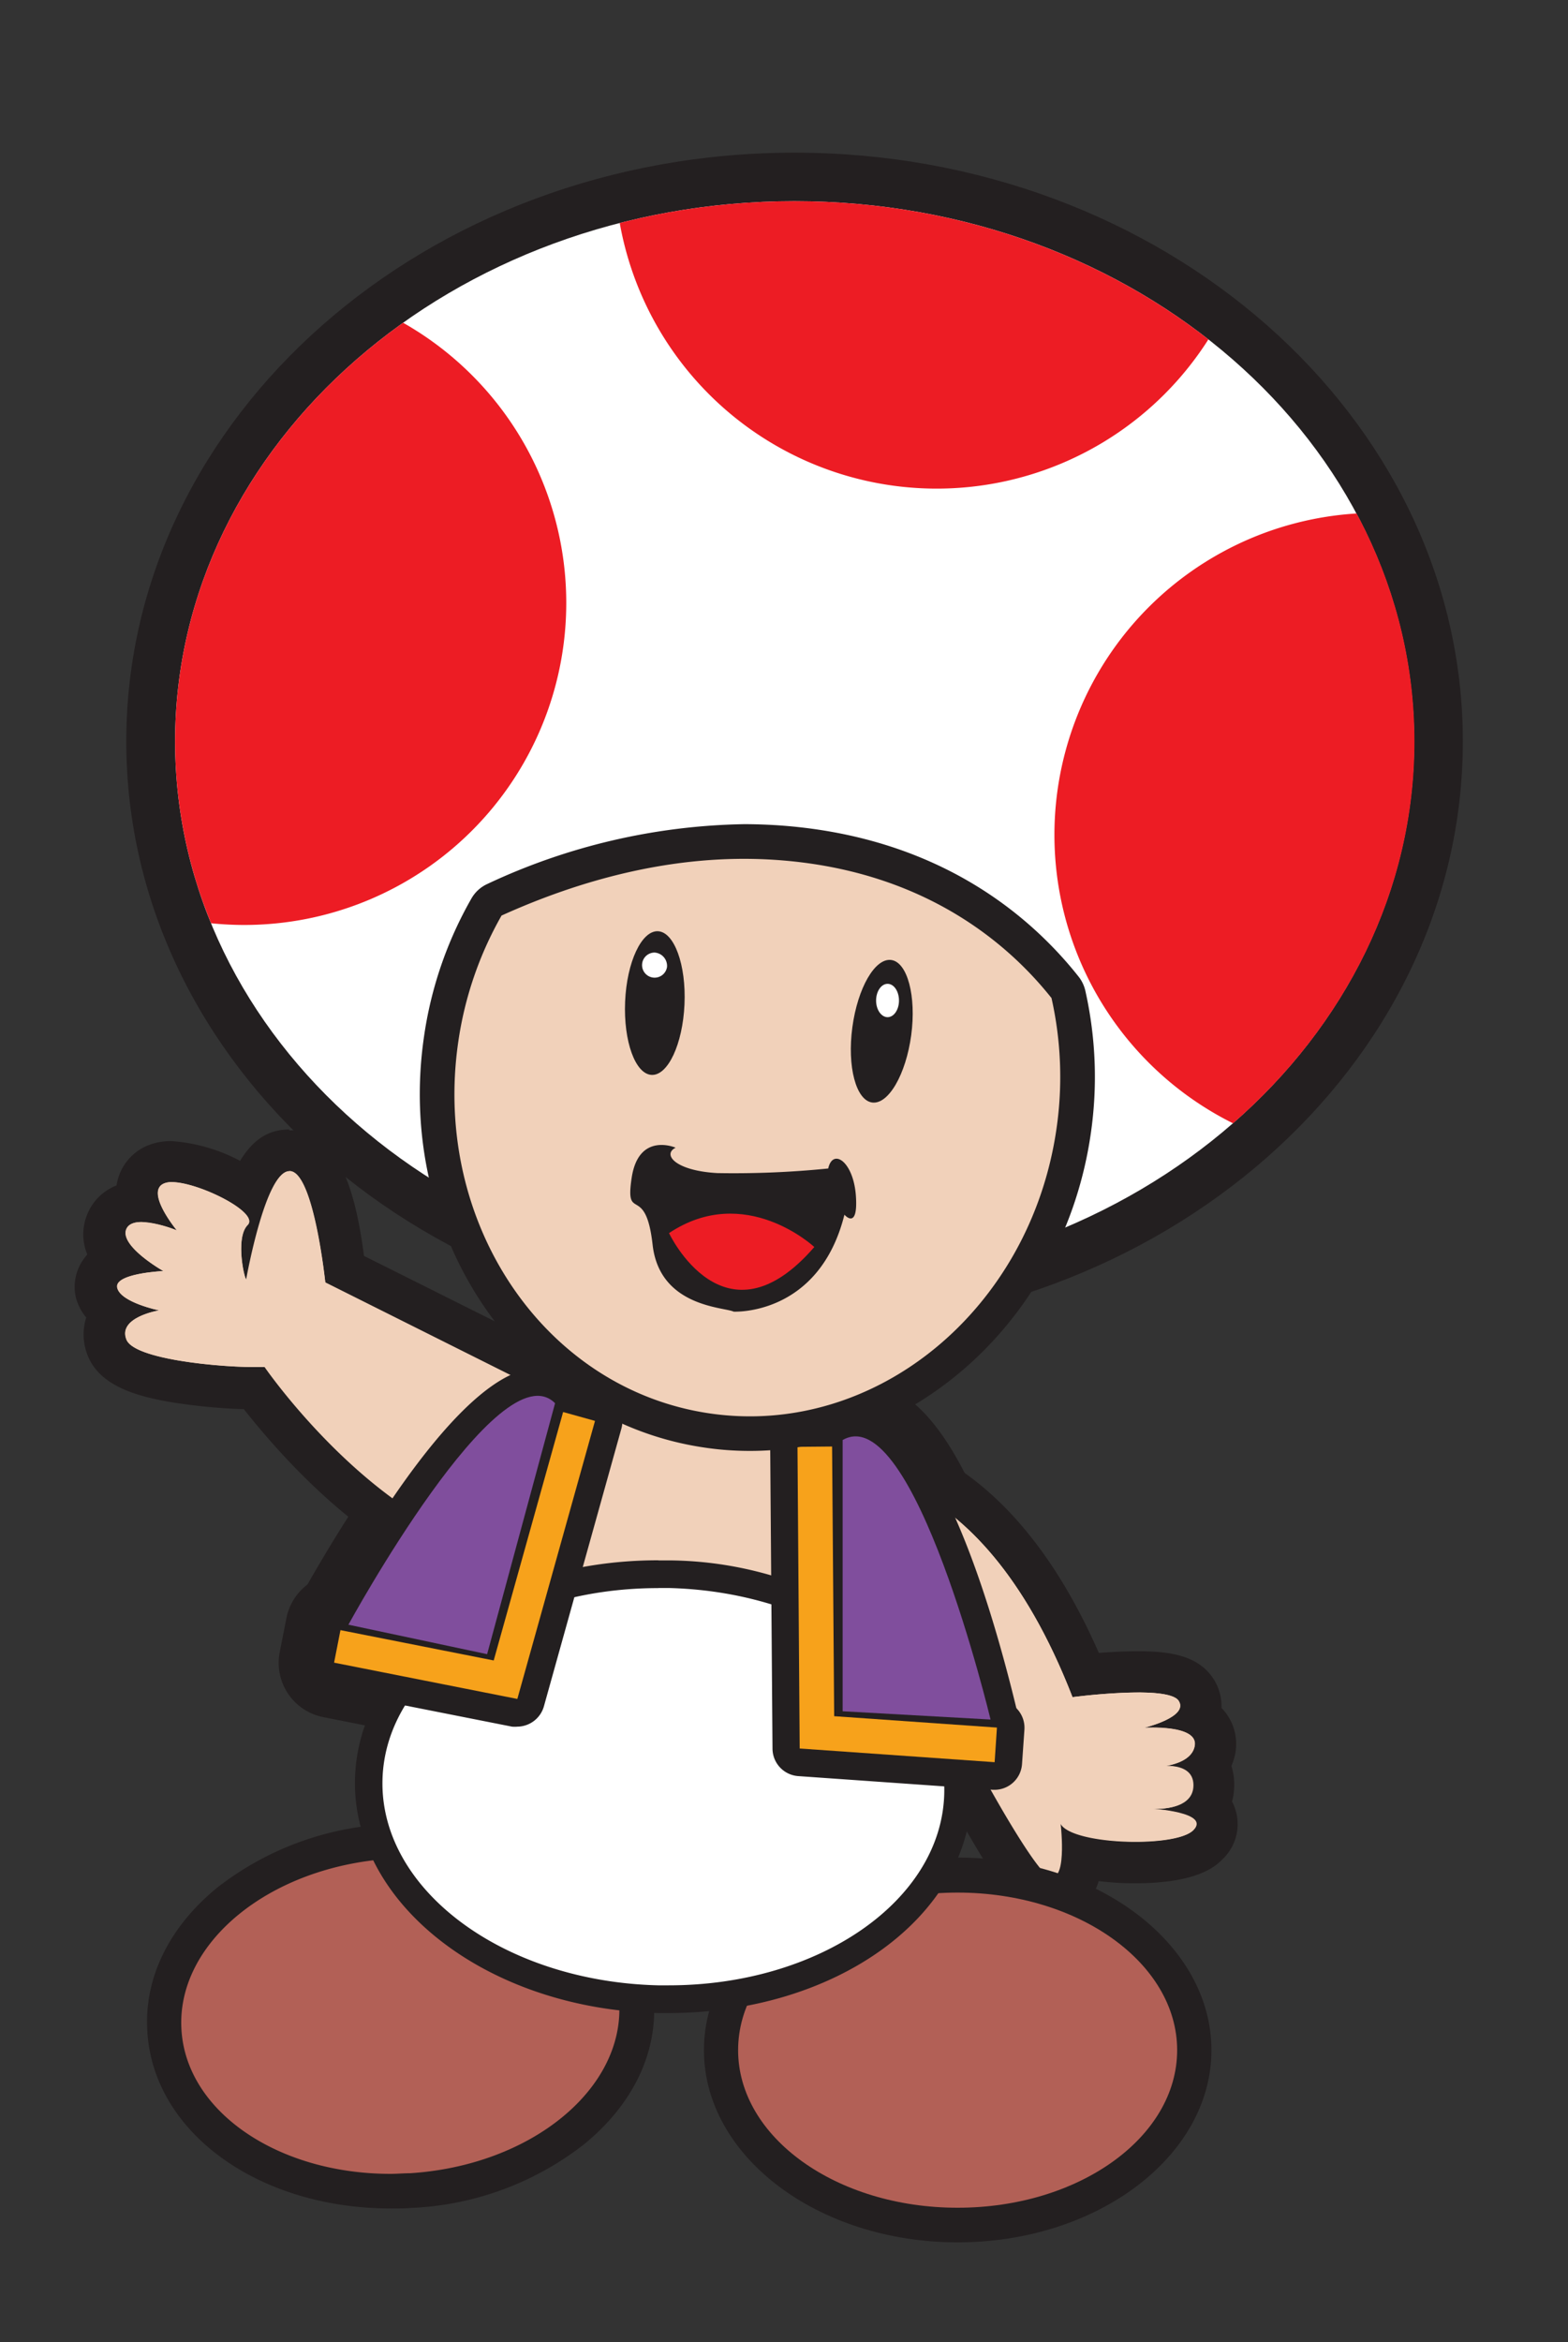 <svg id="Layer_1" data-name="Layer 1" xmlns="http://www.w3.org/2000/svg" xmlns:xlink="http://www.w3.org/1999/xlink" viewBox="0 0 150 224">
  <rect x="0" y="0" width="150" height="224" fill="#333333" stroke="none"/>
  <defs>
    <style>
      .cls-1 {
        fill: none;
      }

      .cls-2 {
        fill: #804e9d;
      }

      .cls-3 {
        fill: #231f20;
      }

      .cls-4 {
        fill: #f7a21b;
      }

      .cls-5 {
        fill: #f1d1ba;
      }

      .cls-6 {
        fill: #b26056;
      }

      .cls-7 {
        fill: #fff;
      }

      .cls-8 {
        clip-path: url(#clip-path);
      }

      .cls-9 {
        fill: #ed1c24;
      }
    </style>
    <clipPath id="clip-path">
      <path class="cls-1" d="M135.31,70.91c0,28.53-26.54,51.66-59.28,51.66S16.75,99.44,16.75,70.91,43.29,19.24,76,19.24,135.31,42.37,135.31,70.91Z"/>
    </clipPath>
  </defs>
  <g>
    <g>
      <g>
        <g>
          <path class="cls-2" d="M94.61,167.1l-14.15-.79a2.65,2.65,0,0,1-2.5-2.65V137.72a2.66,2.66,0,0,1,1.32-2.3,5.14,5.14,0,0,1,2.56-.7c7.42,0,12.9,18.24,15.5,29.11a2.66,2.66,0,0,1-2.58,3.27Z"/>
          <path class="cls-3" d="M81.84,137.37c6.44,0,12.92,27.08,12.92,27.08l-14.15-.79V137.72a2.4,2.4,0,0,1,1.23-.35m0-5.3A7.71,7.71,0,0,0,78,133.13a5.31,5.31,0,0,0-2.65,4.59v25.94a5.29,5.29,0,0,0,5,5.29l14.16.79h.29a5.29,5.29,0,0,0,5.15-6.53c-.06-.29-1.71-7.14-4.2-14.1-4.28-12-8.43-17.05-13.87-17.05Z"/>
        </g>
        <g>
          <path class="cls-4" d="M95,171.17l-18.64-1.31a2.65,2.65,0,0,1-2.46-2.62l-.22-28.85a2.65,2.65,0,0,1,2.63-2.67l3.33,0a2.65,2.65,0,0,1,2.65,2.63l.18,23.33,13.13.92A2.65,2.65,0,0,1,98,165.41l-.23,3.3a2.64,2.64,0,0,1-2.64,2.46Z"/>
          <path class="cls-3" d="M79.6,138.35l.19,25.78,15.58,1.09-.22,3.3-18.65-1.3-.21-28.85,3.31,0m0-5.3h0l-3.32,0A5.29,5.29,0,0,0,71,138.41l.21,28.85a5.3,5.3,0,0,0,4.92,5.25l18.64,1.3h.38a5.3,5.3,0,0,0,5.28-4.93l.23-3.3a5.29,5.29,0,0,0-4.91-5.65l-10.69-.76-.16-20.87a5.29,5.29,0,0,0-5.3-5.26Z"/>
        </g>
        <g>
          <path class="cls-2" d="M46.6,160.82a2.74,2.74,0,0,1-.56-.06l-13.26-2.82a2.68,2.68,0,0,1-1.86-1.49,2.64,2.64,0,0,1,.08-2.37c3.82-7,13.45-23.23,20.43-23.23A4.9,4.9,0,0,1,55,132.34a2.64,2.64,0,0,1,.68,2.56l-6.51,24A2.64,2.64,0,0,1,46.6,160.82Z"/>
          <path class="cls-3" d="M51.43,133.5a2.28,2.28,0,0,1,1.67.7l-6.5,24-13.27-2.82s11.94-21.85,18.1-21.85m0-5.31h0c-4.65,0-9.36,4-15.73,13.23-3.86,5.62-6.89,11.15-7,11.38a5.31,5.31,0,0,0,3.55,7.73l13.26,2.82a5.28,5.28,0,0,0,6.22-3.79l6.51-24a5.3,5.3,0,0,0-1.36-5.12,7.65,7.65,0,0,0-5.43-2.28Z"/>
        </g>
        <g>
          <path class="cls-4" d="M49.5,165.13a3.05,3.05,0,0,1-.52,0l-17.54-3.47a2.64,2.64,0,0,1-2.08-3.11l.61-3.11a2.64,2.64,0,0,1,2.6-2.14,2.94,2.94,0,0,1,.51.05l12.26,2.43,6-21.41a2.65,2.65,0,0,1,2.55-1.93,2.55,2.55,0,0,1,.72.1l3,.85a2.65,2.65,0,0,1,1.59,1.25,2.62,2.62,0,0,1,.24,2l-7.42,26.59A2.67,2.67,0,0,1,49.5,165.13Z"/>
          <path class="cls-3" d="M53.87,135l3.05.85-7.43,26.59L32,159l.61-3.11,14.66,2.9L53.87,135m0-5.3a5.29,5.29,0,0,0-5.1,3.87l-5.32,19-9.85-2a6.09,6.09,0,0,0-1-.1,5.31,5.31,0,0,0-5.2,4.28L26.76,158a5.29,5.29,0,0,0,4.17,6.22l17.54,3.47a6,6,0,0,0,1,.1,5.31,5.31,0,0,0,5.1-3.87L62,137.31a5.3,5.3,0,0,0-3.68-6.52l-3.05-.86a5.46,5.46,0,0,0-1.43-.19Z"/>
        </g>
      </g>
      <g>
        <g>
          <path class="cls-2" d="M80.28,164V137.53l.16-.1a2.8,2.8,0,0,1,1.4-.39c6.63,0,13,26.22,13.24,27.33l.11.44Z"/>
          <path class="cls-3" d="M81.84,137.37c6.44,0,12.92,27.08,12.92,27.08l-14.15-.79V137.72a2.4,2.4,0,0,1,1.23-.35m0-.66a3.09,3.09,0,0,0-1.56.43l-.34.2v26.95l.63,0,14.15.78.89,0-.2-.86c-.68-2.83-6.8-27.59-13.57-27.59Z"/>
        </g>
        <g>
          <polygon class="cls-4" points="76.18 167.53 75.96 138.04 79.94 138.01 80.12 163.82 95.73 164.91 95.45 168.88 76.18 167.53"/>
          <path class="cls-3" d="M79.6,138.35l.19,25.78,15.58,1.09-.22,3.3-18.65-1.3-.21-28.85,3.31,0m.66-.67H79.6l-3.31,0h-.66v.67l.21,28.84v.62l.61,0,18.64,1.3.66,0,0-.66.24-3.3,0-.66-.66-.05-15-1.05-.18-25.17v-.66Z"/>
        </g>
        <g>
          <path class="cls-2" d="M32.83,155.58l.21-.39c.49-.9,12.1-22,18.39-22a2.65,2.65,0,0,1,1.91.8l.13.14-6.64,24.45Z"/>
          <path class="cls-3" d="M51.43,133.5a2.28,2.28,0,0,1,1.67.7l-6.5,24-13.27-2.82s11.94-21.85,18.1-21.85m0-.67h0c-6.37,0-17.44,19.93-18.68,22.2l-.43.78.87.18,13.27,2.82.61.13.16-.6,6.51-24,.1-.37-.27-.27a2.91,2.91,0,0,0-2.14-.91Z"/>
        </g>
        <g>
          <polygon class="cls-4" points="31.57 159.27 32.31 155.51 47 158.42 53.64 134.63 57.33 135.66 49.73 162.87 31.57 159.27"/>
          <path class="cls-3" d="M53.87,135l3.05.85-7.43,26.59L32,159l.61-3.11,14.66,2.9L53.87,135m-.46-.82-.18.64L46.76,158,32.7,155.25l-.65-.13-.13.65-.62,3.11-.12.65.65.13,17.54,3.47.6.12.16-.59,7.43-26.59.18-.64-.64-.18-3.05-.85-.64-.18Z"/>
        </g>
      </g>
    </g>
    <g>
      <g>
        <path class="cls-5" d="M47.73,150a9.87,9.87,0,0,1-3.56-.74c-9.78-3.74-17.59-13.46-19.84-16.49h-.08c-12.1,0-13.84-3.47-14-3.86a3.39,3.39,0,0,1,.16-3,4,4,0,0,1,.23-.34,3.44,3.44,0,0,1-1.34-2,2.53,2.53,0,0,1,.46-2.14,3.53,3.53,0,0,1,1.33-1,3.52,3.52,0,0,1-.84-3.63,3.18,3.18,0,0,1,3-1.93,3.46,3.46,0,0,1,0-1.6,2.89,2.89,0,0,1,1.8-2,3.91,3.91,0,0,1,1.42-.24,15.37,15.37,0,0,1,7.4,2.73c1.57-3.81,3-3.81,3.86-3.81H28c.93.09,3.7.36,5,11.33l20.07,10,.22.89c.27,1.13,2.53,11.11-.94,15.51A5.64,5.64,0,0,1,47.73,150Z"/>
        <path class="cls-3" d="M27.71,112h.07c2.26.22,3.34,10.64,3.34,10.64l20.21,10.11S55,148,47.73,148a8,8,0,0,1-2.85-.6c-11-4.2-19.57-16.66-19.57-16.66-.24,0-.6,0-1.06,0-3.31,0-11.4-.73-12.16-2.62-.86-2.15,3.12-2.8,3.12-2.8s-3.65-.75-4-2.15,4.41-1.61,4.41-1.61-4.19-2.37-3.55-4c.21-.51.78-.69,1.45-.69a11.1,11.1,0,0,1,3.39.8s-3.12-3.76-1.18-4.51a1.81,1.81,0,0,1,.7-.11c2.57,0,8.42,2.92,7.25,4.08s-.33,5.21-.13,5.21c0,0,0,0,0,0,.1-.53,1.89-10.32,4.11-10.32m0-4h0c-1.91,0-3.42.9-4.69,3a16.42,16.42,0,0,0-6.57-1.89,5.86,5.86,0,0,0-2.14.37,4.89,4.89,0,0,0-3,3.34,3.58,3.58,0,0,0-.11.53,4.94,4.94,0,0,0-2.8,2.76,5,5,0,0,0,0,3.84c-.11.13-.2.24-.27.34a4.54,4.54,0,0,0-.82,3.78A4.88,4.88,0,0,0,8.25,126a5.37,5.37,0,0,0,.15,3.66c1.18,2.94,4.79,3.91,8.16,4.47a55.88,55.88,0,0,0,6.77.64c3,3.8,10.62,12.73,20.13,16.37a12,12,0,0,0,4.27.87,7.65,7.65,0,0,0,6.15-2.93c3.87-4.9,2-14.41,1.31-17.2l-.43-1.8-1.66-.83-18.28-9.14c-.78-6-2.33-11.59-6.66-12a3.39,3.39,0,0,0-.45,0Z"/>
      </g>
      <path class="cls-5" d="M51.33,132.79,31.12,122.68S30,112.26,27.78,112s-4.08,9.78-4.18,10.32-1.19-3.87.1-5.16-6-4.73-7.95-4,1.18,4.51,1.18,4.51-4.19-1.72-4.84-.11,3.55,4,3.55,4-4.73.21-4.41,1.61,4,2.15,4,2.15-4,.65-3.12,2.8,11.18,2.79,13.22,2.58c0,0,8.6,12.46,19.57,16.66S51.33,132.79,51.33,132.79Z"/>
    </g>
    <g>
      <g>
        <path class="cls-5" d="M100.5,181.5l-.18,0c-3.22-.36-10.25-15.15-11.11-17.09h0c-.47-1.36-7.33-14.62-11.54-22.67l-1.27-2.42,2.68-.46a10.66,10.66,0,0,1,1.43-.09c13,0,20.67,14.91,23.41,21.4,1.29-.13,3.21-.29,5-.29,3.14,0,4.75.49,5.54,1.68a2.76,2.76,0,0,1,.31,2.56,3.21,3.21,0,0,1,.88.74,2.92,2.92,0,0,1,.67,2.43,3.85,3.85,0,0,1-.65,1.55,3.78,3.78,0,0,1,.5,1.9,3.9,3.9,0,0,1-.44,1.86,2.35,2.35,0,0,1,.61,1,2.63,2.63,0,0,1-.75,2.88c-1.38,1.38-4.51,1.67-6.9,1.67a23.23,23.23,0,0,1-5.12-.51,5.21,5.21,0,0,1-1,3,2.57,2.57,0,0,1-1.93.89Z"/>
        <path class="cls-3" d="M80.47,140.74c3.46,0,14.4,1.67,22.13,21.57a56.14,56.14,0,0,1,6.26-.45c1.84,0,3.49.19,3.89.79,1,1.55-3.27,2.58-3.27,2.58s.32,0,.8,0c1.44,0,4.27.19,4,1.74-.21,1.23-1.63,1.73-2.75,1.93a7.64,7.64,0,0,0-1.38.13,9.12,9.12,0,0,0,1.38-.13h0c1.14,0,2.57.31,2.57,1.85,0,2-2.47,2.25-3.51,2.25h-.37c.66.05,5.48.46,3.88,2.06-.73.73-3,1.09-5.5,1.09-3.33,0-6.93-.66-7.23-1.94,0,0,.67,5.33-.79,5.33h-.07c-1.55-.18-9.29-14.62-9.46-15.65s-11.7-23.05-11.7-23.05a7,7,0,0,1,1.09-.07m0-4h0a10.72,10.72,0,0,0-1.76.12l-5.38.93,2.53,4.83c5.13,9.8,10.89,21,11.45,22.44a2.61,2.61,0,0,1-.15-.59c.26,1.57,3,6.61,4.68,9.47,3.63,6.36,5.51,9.18,8.26,9.48a4.36,4.36,0,0,0,.51,0,4.54,4.54,0,0,0,3.41-1.55,4.8,4.8,0,0,0,1.11-2,27.84,27.84,0,0,0,3.5.21c6.05,0,7.75-1.7,8.31-2.26a4.63,4.63,0,0,0,1.2-5,3.43,3.43,0,0,0-.25-.55,6.07,6.07,0,0,0,.21-1.58,5.86,5.86,0,0,0-.27-1.83,5.68,5.68,0,0,0,.39-1.3,4.93,4.93,0,0,0-1.11-4,2.73,2.73,0,0,0-.23-.25,4.79,4.79,0,0,0-.82-2.86c-1.51-2.25-4.35-2.56-7.2-2.56-1.25,0-2.57.07-3.71.16-8.4-19.14-20-21.28-24.68-21.28Z"/>
      </g>
      <path class="cls-5" d="M79.38,140.81s13.94-2.41,23.22,21.5c0,0,9.12-1.21,10.15.34s-3.27,2.58-3.27,2.58,5.16-.34,4.82,1.72-4.13,2.06-4.13,2.06,4-.86,4,1.72-4,2.24-4,2.24,5.68.34,4,2.06-12.21,1.38-12.73-.85c0,0,.69,5.5-.86,5.33s-9.29-14.62-9.46-15.65S79.38,140.81,79.38,140.81Z"/>
    </g>
    <polygon class="cls-5" points="43.91 149.72 55.5 127.2 81 132.17 85.97 164.63 43.91 149.72"/>
    <g>
      <g>
        <g>
          <path class="cls-6" d="M91.61,212.76C79.14,212.76,69,205.25,69,196S79.14,179.3,91.61,179.3s22.63,7.51,22.63,16.73S104.09,212.76,91.61,212.76Z"/>
          <path class="cls-3" d="M91.61,181c11.58,0,21,6.75,21,15.07s-9.39,15.07-21,15.07-21-6.75-21-15.07S80,181,91.61,181m0-3.31c-13.38,0-24.27,8.24-24.27,18.38s10.89,18.38,24.27,18.38,24.28-8.25,24.28-18.38S105,177.65,91.61,177.65Z"/>
        </g>
        <g>
          <path class="cls-6" d="M37.4,209.56c-11.79,0-21.1-6.58-21.66-15.31-.29-4.57,1.86-9,6-12.41a27.16,27.16,0,0,1,15.46-5.73q1-.06,2-.06c11.79,0,21.1,6.58,21.66,15.31.29,4.57-1.86,9-6,12.42a27.21,27.21,0,0,1-15.46,5.71C38.71,209.54,38.05,209.56,37.4,209.56Z"/>
          <path class="cls-3" d="M39.23,177.7c10.72,0,19.51,5.91,20,13.77.53,8.3-8.41,15.63-20,16.37-.63,0-1.25.06-1.87.06-10.72,0-19.51-5.91-20-13.76-.53-8.31,8.41-15.64,20-16.38.64,0,1.26-.06,1.88-.06m0-3.31h0c-.69,0-1.4,0-2.09.07a28.83,28.83,0,0,0-16.4,6.09c-4.62,3.79-7,8.69-6.65,13.8.61,9.61,10.63,16.86,23.31,16.86.69,0,1.39,0,2.08-.06a28.84,28.84,0,0,0,16.41-6.1c4.62-3.78,7-8.68,6.65-13.79-.61-9.62-10.63-16.87-23.31-16.87Z"/>
        </g>
      </g>
      <g>
        <path class="cls-7" d="M63.93,191.2h-1c-15.54-.39-27.95-9.81-27.68-21,.28-11,12.44-19.64,27.7-19.64h1a34.4,34.4,0,0,1,19.6,6.3c5.34,4,8.21,9.2,8.07,14.72C91.35,182.58,79.19,191.2,63.93,191.2Z"/>
        <path class="cls-3" d="M63,151.87h.95c14.83.36,26.64,9.16,26.38,19.65-.25,10.27-12,18.35-26.36,18.35l-1,0c-14.83-.36-26.64-9.16-26.38-19.65.25-10.27,12-18.34,26.37-18.34m0-2.66h0c-16,0-28.73,9.2-29,20.93-.29,11.94,12.7,22,29,22.37l1,0c16,0,28.73-9.19,29-20.93.15-6-2.9-11.58-8.6-15.81A35.68,35.68,0,0,0,64,149.23l-1,0Z"/>
      </g>
    </g>
    <g>
      <g>
        <g>
          <path class="cls-2" d="M80.61,137.72v25.94l14.15.79S87.42,133.78,80.61,137.72Z"/>
          <path class="cls-3" d="M94.76,167.1h-.15l-14.15-.79a2.65,2.65,0,0,1-2.5-2.65V137.72a2.66,2.66,0,0,1,1.32-2.3,5.14,5.14,0,0,1,2.56-.7c7.42,0,12.9,18.24,15.5,29.11a2.66,2.66,0,0,1-2.58,3.27Zm-11.5-5.94,8,.44c-2.44-9-5.71-17.25-8-20.32Z"/>
        </g>
        <g>
          <polygon class="cls-4" points="95.15 168.53 76.5 167.22 76.29 138.37 79.6 138.34 79.8 164.13 95.37 165.22 95.15 168.53 95.15 168.53"/>
          <path class="cls-3" d="M95.15,171.17H95l-18.64-1.31a2.65,2.65,0,0,1-2.46-2.62l-.22-28.85a2.65,2.65,0,0,1,2.63-2.67l3.32,0h0a2.65,2.65,0,0,1,2.65,2.63l.18,23.33,13.13.92A2.65,2.65,0,0,1,98,165.41l-.23,3.3a2.64,2.64,0,0,1-2.64,2.46Z"/>
        </g>
        <g>
          <path class="cls-2" d="M53.1,134.2l-6.5,24-13.27-2.82S47.79,128.87,53.1,134.2Z"/>
          <path class="cls-3" d="M46.6,160.82a2.74,2.74,0,0,1-.56-.06l-13.26-2.82a2.68,2.68,0,0,1-1.86-1.49,2.64,2.64,0,0,1,.08-2.37c3.82-7,13.45-23.23,20.43-23.23A4.9,4.9,0,0,1,55,132.34a2.64,2.64,0,0,1,.68,2.56l-6.51,24A2.64,2.64,0,0,1,46.6,160.82Zm-9.18-7.32,7.28,1.55,4.86-17.91C46.63,139.56,41.76,146.08,37.42,153.5Z"/>
        </g>
        <g>
          <polygon class="cls-4" points="49.49 162.48 31.96 159.01 32.57 155.9 47.23 158.8 53.87 135.04 56.92 135.89 49.49 162.48 49.49 162.48"/>
          <path class="cls-3" d="M49.5,165.13a3.05,3.05,0,0,1-.52,0l-17.54-3.47a2.64,2.64,0,0,1-2.08-3.11l.61-3.11a2.64,2.64,0,0,1,3.11-2.09l12.26,2.43,6-21.41a2.64,2.64,0,0,1,3.27-1.83l3,.85a2.65,2.65,0,0,1,1.59,1.25,2.62,2.62,0,0,1,.24,2l-7.42,26.59A2.67,2.67,0,0,1,49.5,165.13Z"/>
        </g>
      </g>
      <g>
        <path class="cls-2" d="M80.61,137.72v25.94l14.15.79S87.42,133.78,80.61,137.72Z"/>
        <polygon class="cls-4" points="95.15 168.53 76.5 167.22 76.29 138.37 79.6 138.34 79.8 164.13 95.37 165.22 95.15 168.53 95.15 168.53"/>
        <path class="cls-2" d="M53.1,134.2l-6.5,24-13.27-2.82S47.79,128.87,53.1,134.2Z"/>
        <polygon class="cls-4" points="49.49 162.48 31.96 159.01 32.57 155.9 47.23 158.8 53.87 135.04 56.92 135.89 49.49 162.48 49.49 162.48"/>
      </g>
    </g>
    <g>
      <g>
        <path class="cls-7" d="M76,124.89c-34,0-61.6-24.22-61.6-54s27.63-54,61.6-54,61.6,24.21,61.6,54S110,124.89,76,124.89Z"/>
        <path class="cls-3" d="M76,19.24c32.74,0,59.28,23.13,59.28,51.67S108.77,122.57,76,122.57,16.75,99.44,16.75,70.91,43.29,19.24,76,19.24m0-4.64c-35.24,0-63.92,25.26-63.92,56.31S40.79,127.2,76,127.2,139.94,102,139.94,70.91,111.27,14.6,76,14.6Z"/>
      </g>
      <g class="cls-8">
        <path class="cls-9" d="M100.87,79.85a30.8,30.8,0,1,0,30.8-30.8A30.79,30.79,0,0,0,100.87,79.85Z"/>
        <path class="cls-9" d="M58.81,15.93a30.8,30.8,0,1,0,30.8-30.8A30.8,30.8,0,0,0,58.81,15.93Z"/>
        <path class="cls-9" d="M-7.43,57.66a30.8,30.8,0,1,0,30.8-30.8A30.8,30.8,0,0,0-7.43,57.66Z"/>
      </g>
      <g>
        <path class="cls-3" d="M71.74,137.11a30.49,30.49,0,0,1-4-.29C51,134.42,39.57,117.66,42.19,99.46a35.67,35.67,0,0,1,4.36-12.72,1.62,1.62,0,0,1,.75-.69,58.19,58.19,0,0,1,23.9-5.57c1,0,2,0,3,.1,14.57.94,23.11,8,27.7,13.85a1.57,1.57,0,0,1,.32.66,35.89,35.89,0,0,1,.51,13.08c-2.38,16.49-15.69,28.94-31,28.94Z"/>
        <path class="cls-3" d="M71.2,82.14q1.42,0,2.88.09c14.16.92,22.32,8,26.51,13.22a34.42,34.42,0,0,1,.48,12.48c-2.29,15.93-15,27.52-29.33,27.52a27.08,27.08,0,0,1-3.8-.27C52.13,132.9,41.34,117,43.83,99.7A34.32,34.32,0,0,1,48,87.56,57.16,57.16,0,0,1,71.2,82.14m0-3.32a60,60,0,0,0-24.58,5.72,3.34,3.34,0,0,0-1.51,1.37,37.25,37.25,0,0,0-4.56,13.31c-2.75,19.11,9.33,36.7,26.91,39.23a29.24,29.24,0,0,0,4.28.31c16.1,0,30.12-13,32.61-30.36a37.62,37.62,0,0,0-.53-13.68,3.38,3.38,0,0,0-.64-1.32c-4.8-6.06-13.72-13.49-28.89-14.48-1-.06-2.06-.1-3.09-.1Z"/>
      </g>
      <path class="cls-5" d="M74.08,82.23c-9.67-.63-18.74,2-26.1,5.33A34.32,34.32,0,0,0,43.83,99.7c-2.49,17.32,8.3,33.2,24.11,35.48s30.64-9.93,33.13-27.25a34.42,34.42,0,0,0-.48-12.48C96.4,90.18,88.24,83.15,74.08,82.23Z"/>
      <g>
        <path class="cls-3" d="M87.17,99c-.51,3.76-2.18,6.64-3.73,6.44s-2.41-3.43-1.9-7.2,2.17-6.64,3.72-6.43S87.67,95.28,87.17,99Z"/>
        <path class="cls-3" d="M65.48,96.06c-.17,3.79-1.58,6.81-3.14,6.74s-2.7-3.2-2.54-7,1.58-6.81,3.14-6.74S65.65,92.27,65.48,96.06Z"/>
        <path id="eye-right" class="cls-7" d="M86,95.69c0,.88-.49,1.59-1.09,1.59s-1.1-.71-1.1-1.59.49-1.6,1.1-1.6S86,94.81,86,95.69Z"/>
        <path id="eye-left" class="cls-7" d="M63.81,92.47a1.2,1.2,0,1,1-1.18-1.37A1.28,1.28,0,0,1,63.81,92.47Z"/>
      </g>
      <path class="cls-3" d="M70.18,125.44s8.17.44,10.6-9.27c0,0,1.32,1.54,1.1-1.77s-2.21-4.64-2.65-2.65a89.9,89.9,0,0,1-10.6.44c-4-.22-5.3-1.77-4-2.43,0,0-3.53-1.54-4.2,2.87s1.33.44,2,6.41S69.3,125,70.18,125.44Z"/>
      <path class="cls-9" d="M64,117.93s5.3,11.26,13.9,1.33C77.9,119.26,71.28,113.07,64,117.93Z"/>
    </g>
  </g>
</svg>
